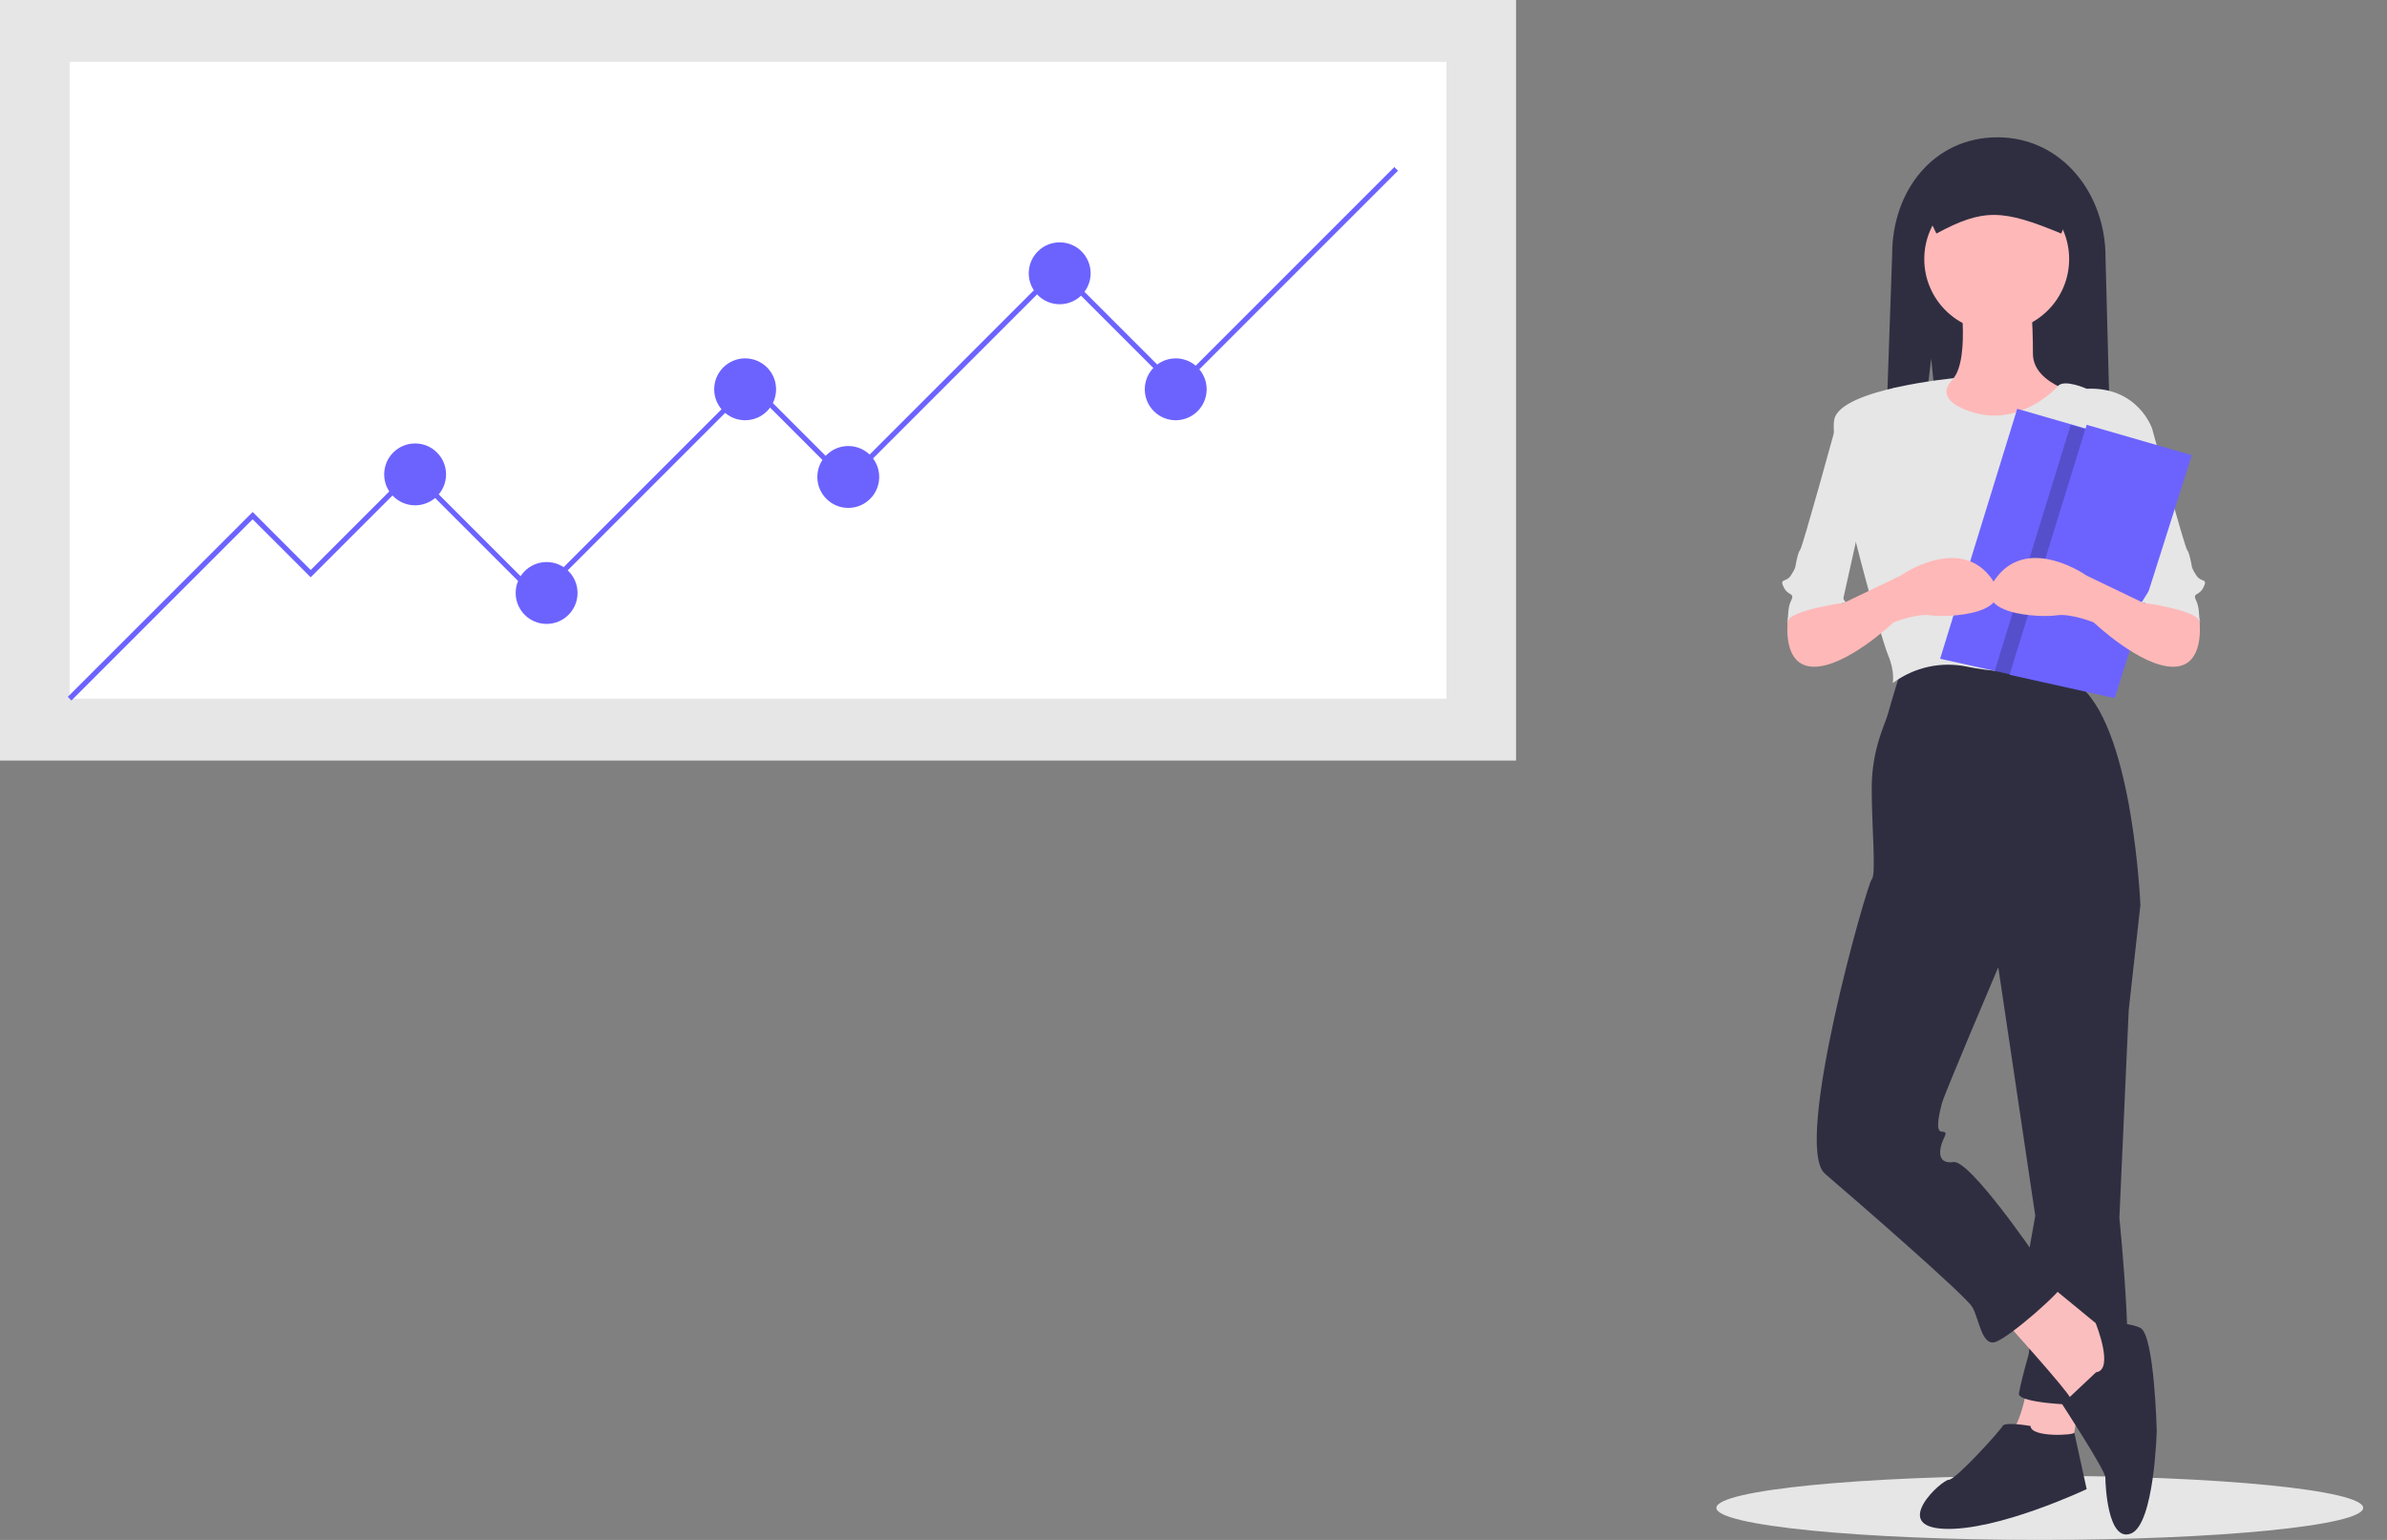 <svg width="93" height="60" viewBox="0 0 93 60" fill="none" xmlns="http://www.w3.org/2000/svg">
<rect x="0" y="0" width="93" height="60" fill="#808080" stroke="none"/>
<g clip-path="url(#clip0)">
<path d="M79.471 60C86.43 60 92.072 59.441 92.072 58.751C92.072 58.061 86.43 57.502 79.471 57.502C72.512 57.502 66.871 58.061 66.871 58.751C66.871 59.441 72.512 60 79.471 60Z" fill="#E6E6E6"/>
<path d="M59.067 0H0V29.634H59.067V0Z" fill="#E6E6E6"/>
<path d="M56.355 2.411H2.712V27.223H56.355V2.411Z" fill="white"/>
<path d="M2.783 27.294L2.641 27.152L9.844 19.949L12.105 22.209L16.073 18.241L20.945 23.113L29.232 14.826L32.999 18.593L41.236 10.355L45.858 14.976L54.325 6.509L54.467 6.651L45.858 15.261L41.236 10.639L32.999 18.877L29.232 15.11L20.945 23.397L16.073 18.525L12.105 22.493L9.844 20.233L2.783 27.294Z" fill="#6C63FF"/>
<path d="M41.287 11.854C41.953 11.854 42.492 11.314 42.492 10.648C42.492 9.982 41.953 9.443 41.287 9.443C40.621 9.443 40.081 9.982 40.081 10.648C40.081 11.314 40.621 11.854 41.287 11.854Z" fill="#6C63FF"/>
<path d="M16.173 19.689C16.839 19.689 17.379 19.149 17.379 18.484C17.379 17.818 16.839 17.278 16.173 17.278C15.508 17.278 14.968 17.818 14.968 18.484C14.968 19.149 15.508 19.689 16.173 19.689Z" fill="#6C63FF"/>
<path d="M33.05 19.79C33.715 19.79 34.255 19.25 34.255 18.584C34.255 17.918 33.715 17.379 33.05 17.379C32.384 17.379 31.844 17.918 31.844 18.584C31.844 19.25 32.384 19.79 33.05 19.79Z" fill="#6C63FF"/>
<path d="M21.296 24.31C21.962 24.31 22.502 23.77 22.502 23.105C22.502 22.439 21.962 21.899 21.296 21.899C20.631 21.899 20.091 22.439 20.091 23.105C20.091 23.77 20.631 24.31 21.296 24.31Z" fill="#6C63FF"/>
<path d="M29.031 16.374C29.697 16.374 30.237 15.834 30.237 15.169C30.237 14.503 29.697 13.963 29.031 13.963C28.366 13.963 27.826 14.503 27.826 15.169C27.826 15.834 28.366 16.374 29.031 16.374Z" fill="#6C63FF"/>
<path d="M45.807 16.374C46.473 16.374 47.013 15.834 47.013 15.169C47.013 14.503 46.473 13.963 45.807 13.963C45.142 13.963 44.602 14.503 44.602 15.169C44.602 15.834 45.142 16.374 45.807 16.374Z" fill="#6C63FF"/>
<path d="M75.241 13.966L76.01 21.568H82.337L82.033 10.012C82.033 7.525 80.314 5.35 77.826 5.35C75.339 5.35 73.721 7.424 73.721 9.911L73.315 21.568H74.347L75.241 13.966Z" fill="#2F2E41"/>
<path d="M79.023 53.834C79.023 53.834 78.75 55.563 78.295 55.836C77.839 56.109 80.661 56.746 80.661 56.746L81.116 54.016L79.023 53.834Z" fill="#FBBEBE"/>
<path d="M82.391 34.081L83.392 35.264L82.937 39.36L82.573 47.462C82.573 47.462 83.301 54.471 82.573 54.653C81.845 54.835 78.568 54.744 78.659 54.289C78.75 53.834 78.841 53.469 79.023 52.832C79.205 52.195 78.841 49.919 78.841 49.919L79.296 47.371L77.657 36.356L82.391 34.081Z" fill="#2F2E41"/>
<path d="M79.114 55.563C79.114 55.563 78.113 55.381 78.022 55.563C77.931 55.745 76.201 57.657 75.928 57.657C75.655 57.657 73.652 59.477 75.746 59.568C77.84 59.659 81.299 58.021 81.299 58.021C81.299 58.021 80.79 55.704 80.817 55.816C80.844 55.927 79.114 56.018 79.114 55.563Z" fill="#2F2E41"/>
<path d="M78.022 51.376C78.022 51.376 80.57 54.198 80.661 54.471C80.752 54.744 82.118 54.471 82.118 54.471L82.664 52.65L82.209 52.013L79.66 49.919L78.022 51.376Z" fill="#FBBEBE"/>
<path d="M81.663 53.469L80.343 54.712C80.343 54.712 82.027 57.292 82.027 57.566C82.027 57.839 82.118 60.114 83.028 59.75C83.938 59.386 84.029 55.745 84.029 55.745C84.029 55.745 83.938 52.013 83.392 51.74C82.846 51.467 81.649 51.553 81.649 51.553C81.649 51.553 82.391 53.378 81.663 53.469Z" fill="#2F2E41"/>
<path d="M74.107 25.979C74.107 25.979 73.652 27.436 73.561 27.8C73.47 28.164 72.924 29.165 72.924 30.713C72.924 32.26 73.106 34.081 72.924 34.263C72.742 34.445 69.829 44.64 71.103 45.732C72.378 46.825 76.565 50.465 76.838 50.921C77.111 51.376 77.202 52.468 77.749 52.286C78.295 52.104 80.388 50.283 80.479 49.919C80.57 49.555 79.296 48.918 79.296 48.918C79.296 48.918 76.747 45.186 76.11 45.277C75.473 45.368 75.564 44.822 75.655 44.549C75.746 44.276 75.928 44.094 75.655 44.094C75.382 44.094 75.564 43.365 75.655 43.001C75.746 42.637 77.84 37.722 77.84 37.722L83.392 35.264C83.392 35.264 83.119 28.619 81.116 26.799L80.661 25.706C80.661 25.706 75.564 25.342 74.107 25.979Z" fill="#2F2E41"/>
<path d="M76.383 11.597C76.383 11.597 76.838 14.783 75.746 14.965C74.654 15.147 73.743 15.056 73.743 15.147C73.743 15.238 76.474 18.06 76.474 18.06L79.023 17.878L81.299 15.42C81.299 15.42 79.205 15.056 79.205 13.782C79.205 12.507 79.114 11.597 79.114 11.597L76.383 11.597Z" fill="#FFB8B8"/>
<path d="M77.794 12.917C79.352 12.917 80.616 11.654 80.616 10.095C80.616 8.537 79.352 7.273 77.794 7.273C76.236 7.273 74.972 8.537 74.972 10.095C74.972 11.654 76.236 12.917 77.794 12.917Z" fill="#FFB8B8"/>
<path d="M76.147 14.733C76.147 14.733 71.741 15.147 71.468 16.331C71.195 17.514 73.288 24.887 73.561 25.524C73.834 26.161 73.743 26.616 73.743 26.616C74.155 26.308 74.628 26.092 75.131 25.982C75.633 25.872 76.153 25.871 76.656 25.979C78.386 26.343 80.843 26.161 80.843 26.161C80.843 26.161 81.663 22.793 81.845 22.429C82.027 22.065 82.755 20.063 82.755 19.517C82.755 18.97 83.847 16.695 83.847 16.695C83.847 16.695 83.301 15.056 81.299 15.147C81.299 15.147 80.425 14.756 80.179 15.043C79.933 15.329 78.568 16.604 76.838 16.058C75.109 15.511 76.147 14.733 76.147 14.733Z" fill="#E6E6E6"/>
<path d="M82.118 16.239L83.847 16.695C83.847 16.695 85.122 21.337 85.213 21.428C85.304 21.519 85.395 22.065 85.395 22.065C85.395 22.065 85.395 22.156 85.577 22.429C85.759 22.702 86.032 22.52 85.85 22.884C85.668 23.249 85.395 23.067 85.577 23.431C85.759 23.795 85.668 24.796 85.668 24.796C85.668 24.796 85.213 23.067 83.574 23.522L82.482 18.606L82.118 16.239Z" fill="#E6E6E6"/>
<path d="M82.689 17.111L82.683 17.132L79.685 26.577L77.717 26.14L75.589 25.668L78.593 15.928L82.689 17.111Z" fill="#6C63FF"/>
<path d="M73.229 16.239L71.499 16.695C71.499 16.695 70.225 21.337 70.134 21.428C70.043 21.519 69.952 22.065 69.952 22.065C69.952 22.065 69.952 22.156 69.77 22.429C69.588 22.702 69.314 22.52 69.497 22.884C69.679 23.249 69.952 23.067 69.77 23.431C69.588 23.795 69.679 24.796 69.679 24.796C69.679 24.796 70.134 23.067 71.772 23.522L72.865 18.606L73.229 16.239Z" fill="#E6E6E6"/>
<path d="M70.225 23.248L69.656 24.199C69.656 24.199 69.406 25.979 70.68 25.979C71.954 25.979 73.775 24.25 73.775 24.25C73.775 24.25 74.685 23.886 75.231 23.977C75.778 24.068 78.781 23.977 77.507 22.429C76.233 20.882 74.048 22.429 74.048 22.429L71.772 23.522L70.589 22.884L70.225 23.248Z" fill="#FFB8B8"/>
<path d="M70.999 22.02L71.909 23.476C71.909 23.476 69.815 23.749 69.633 24.204C69.451 24.66 70.453 21.838 70.453 21.838L70.999 22.02Z" fill="#E6E6E6"/>
<path d="M75.444 9.1C77.277 8.112 78.03 8.154 80.309 9.1L80.918 7.618C80.917 7.339 80.806 7.072 80.609 6.875C80.412 6.677 80.144 6.566 79.865 6.566H75.787C75.508 6.566 75.24 6.677 75.043 6.875C74.846 7.072 74.735 7.339 74.734 7.618L75.444 9.1Z" fill="#2F2E41"/>
<path opacity="0.2" d="M82.683 17.132L79.685 26.577L77.717 26.14L80.675 16.552L82.683 17.132Z" fill="black"/>
<path d="M81.299 16.552L78.295 26.292L82.391 27.202L85.395 17.735L81.299 16.552Z" fill="#6C63FF"/>
<path d="M85.122 23.248L85.69 24.199C85.69 24.199 85.941 25.979 84.666 25.979C83.392 25.979 81.572 24.25 81.572 24.25C81.572 24.25 80.661 23.886 80.115 23.977C79.569 24.068 76.565 23.977 77.84 22.429C79.114 20.882 81.299 22.429 81.299 22.429L83.574 23.522L84.757 22.884L85.122 23.248Z" fill="#FFB8B8"/>
<path d="M84.348 22.02L83.438 23.476C83.438 23.476 85.531 23.749 85.713 24.204C85.895 24.66 84.894 21.838 84.894 21.838L84.348 22.02Z" fill="#E6E6E6"/>
</g>
<defs>
<clipPath id="clip0">
<rect width="92.072" height="60" fill="white"/>
</clipPath>
</defs>
</svg>
